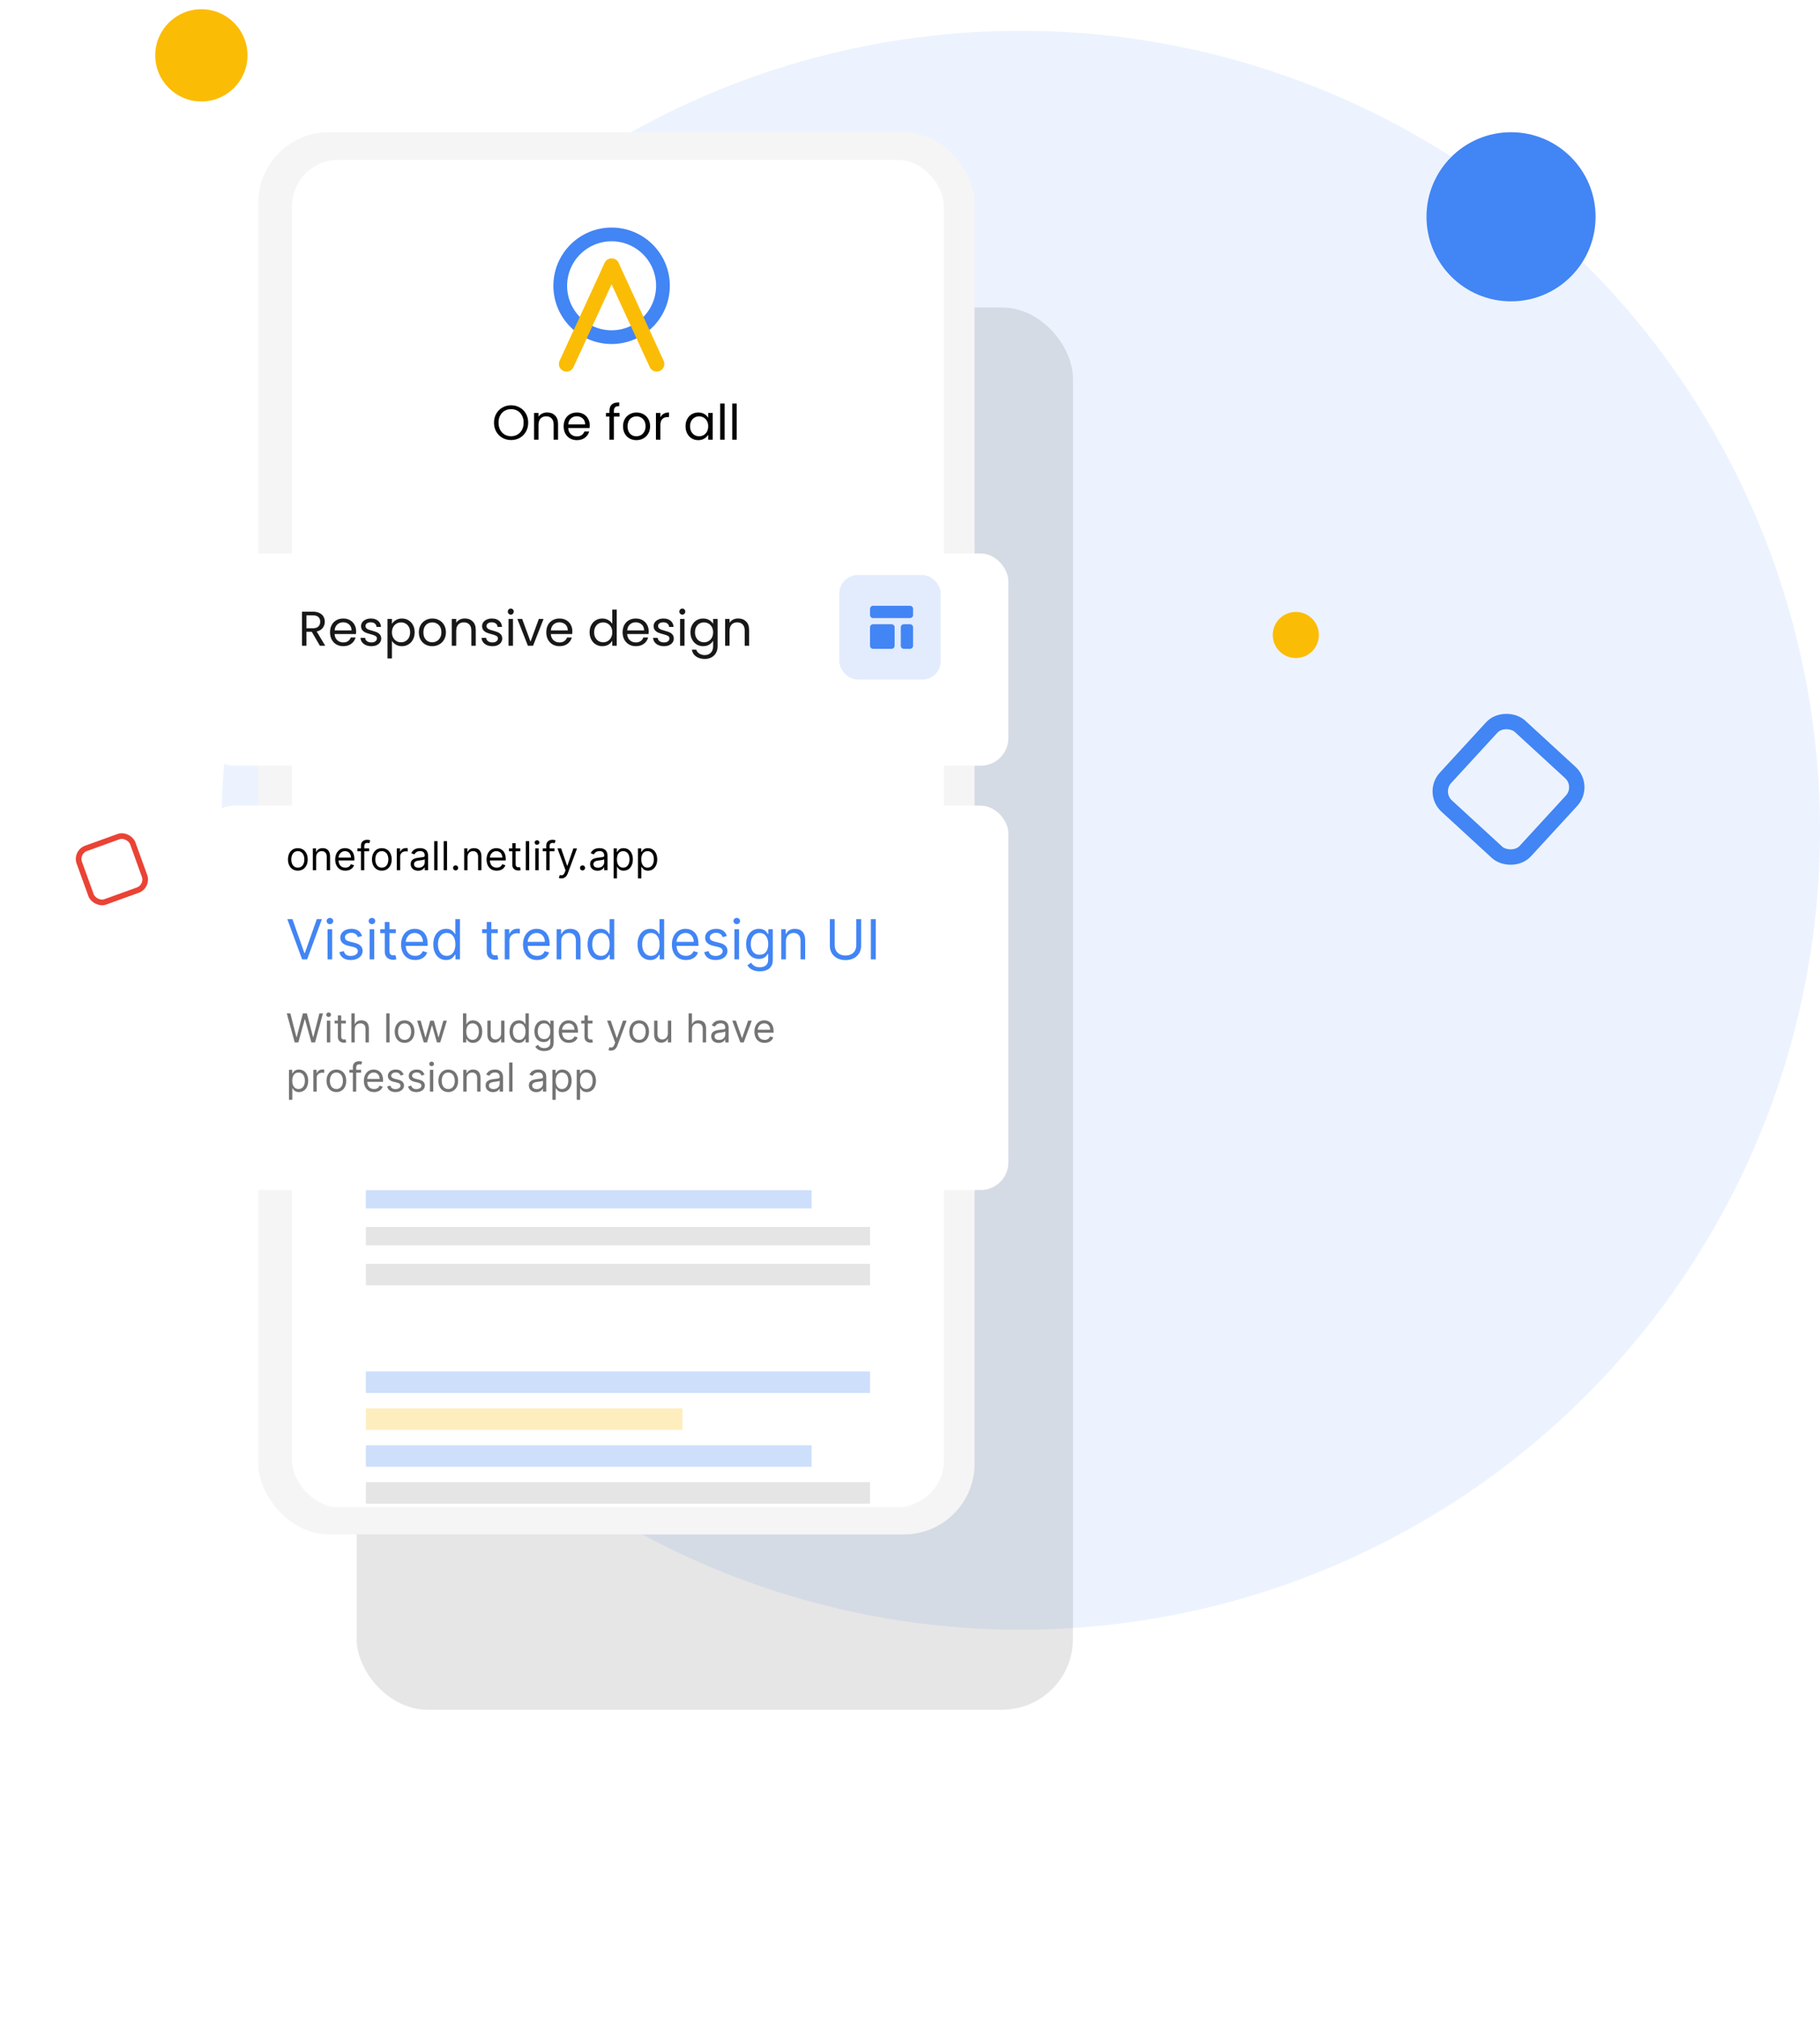 <svg width="592" height="656" viewBox="0 0 592 656" fill="none" xmlns="http://www.w3.org/2000/svg">
<circle opacity="0.1" cx="332" cy="270" r="260" fill="#4285F4"/>
<rect x="465.791" y="257.736" width="35.233" height="35.233" rx="6.5" transform="rotate(-47.423 465.791 257.736)" stroke="#4285F4" stroke-width="5"/>
<rect x="24.561" y="277.13" width="18.494" height="18.494" rx="3.629" transform="rotate(-19.868 24.561 277.13)" stroke="#EA4335" stroke-width="1.839"/>
<circle r="27.5" transform="matrix(-1 0 0 1 491.5 70.5)" fill="#4285F4"/>
<circle r="15" transform="matrix(-1 0 0 1 65.5 18)" fill="#FBBC05"/>
<circle r="7.5" transform="matrix(-1 0 0 1 421.5 206.5)" fill="#FBBC05"/>
<g filter="url(#filter0_f_13_235)">
<rect x="116" y="100" width="233" height="456" rx="23" fill="black" fill-opacity="0.1"/>
</g>
<rect x="84" y="43" width="233" height="456" rx="23" fill="#F5F5F5"/>
<rect x="95" y="52" width="212" height="438" rx="15" fill="white"/>
<mask id="mask0_13_235" style="mask-type:alpha" maskUnits="userSpaceOnUse" x="95" y="52" width="212" height="438">
<rect x="95" y="52" width="212" height="438" rx="15" fill="white"/>
</mask>
<g mask="url(#mask0_13_235)">
<path d="M166.245 143.111C165.217 143.111 164.28 142.873 163.432 142.396C162.585 141.909 161.912 141.236 161.414 140.378C160.927 139.51 160.683 138.535 160.683 137.455C160.683 136.374 160.927 135.405 161.414 134.547C161.912 133.678 162.585 133.005 163.432 132.529C164.28 132.041 165.217 131.798 166.245 131.798C167.283 131.798 168.226 132.041 169.073 132.529C169.92 133.005 170.588 133.673 171.075 134.531C171.562 135.389 171.806 136.363 171.806 137.455C171.806 138.546 171.562 139.52 171.075 140.378C170.588 141.236 169.92 141.909 169.073 142.396C168.226 142.873 167.283 143.111 166.245 143.111ZM166.245 141.856C167.018 141.856 167.712 141.676 168.326 141.316C168.951 140.956 169.438 140.442 169.788 139.774C170.148 139.107 170.328 138.334 170.328 137.455C170.328 136.565 170.148 135.791 169.788 135.135C169.438 134.467 168.956 133.953 168.342 133.593C167.728 133.233 167.029 133.053 166.245 133.053C165.461 133.053 164.762 133.233 164.147 133.593C163.533 133.953 163.046 134.467 162.685 135.135C162.336 135.791 162.161 136.565 162.161 137.455C162.161 138.334 162.336 139.107 162.685 139.774C163.046 140.442 163.533 140.956 164.147 141.316C164.772 141.676 165.471 141.856 166.245 141.856ZM177.957 134.134C179.017 134.134 179.875 134.457 180.532 135.103C181.188 135.738 181.517 136.66 181.517 137.868V143H180.087V138.074C180.087 137.206 179.869 136.544 179.435 136.088C179.001 135.622 178.408 135.389 177.656 135.389C176.893 135.389 176.284 135.627 175.828 136.104C175.383 136.581 175.161 137.274 175.161 138.185V143H173.715V134.292H175.161V135.532C175.447 135.087 175.834 134.743 176.321 134.499C176.819 134.255 177.364 134.134 177.957 134.134ZM191.824 138.313C191.824 138.588 191.808 138.879 191.776 139.186H184.816C184.869 140.045 185.16 140.717 185.69 141.204C186.23 141.681 186.882 141.92 187.645 141.92C188.27 141.92 188.789 141.776 189.202 141.49C189.625 141.194 189.922 140.802 190.092 140.315H191.649C191.416 141.152 190.95 141.835 190.25 142.364C189.551 142.883 188.683 143.143 187.645 143.143C186.818 143.143 186.077 142.958 185.42 142.587C184.774 142.216 184.265 141.692 183.895 141.014C183.524 140.325 183.338 139.531 183.338 138.63C183.338 137.73 183.519 136.941 183.879 136.263C184.239 135.585 184.742 135.066 185.388 134.706C186.045 134.335 186.797 134.149 187.645 134.149C188.471 134.149 189.202 134.33 189.837 134.69C190.473 135.05 190.96 135.548 191.299 136.183C191.649 136.808 191.824 137.518 191.824 138.313ZM190.33 138.011C190.33 137.46 190.208 136.988 189.964 136.596C189.721 136.194 189.387 135.892 188.963 135.691C188.55 135.479 188.089 135.373 187.581 135.373C186.85 135.373 186.225 135.606 185.706 136.072C185.198 136.538 184.906 137.184 184.832 138.011H190.33ZM201.512 135.484H199.684V143H198.238V135.484H197.11V134.292H198.238V133.673C198.238 132.698 198.487 131.988 198.985 131.544C199.494 131.088 200.304 130.86 201.416 130.86V132.068C200.781 132.068 200.331 132.195 200.066 132.449C199.812 132.693 199.684 133.101 199.684 133.673V134.292H201.512V135.484ZM206.995 143.143C206.18 143.143 205.438 142.958 204.771 142.587C204.114 142.216 203.595 141.692 203.214 141.014C202.843 140.325 202.657 139.531 202.657 138.63C202.657 137.741 202.848 136.957 203.229 136.279C203.621 135.59 204.151 135.066 204.818 134.706C205.486 134.335 206.233 134.149 207.059 134.149C207.885 134.149 208.632 134.335 209.299 134.706C209.967 135.066 210.491 135.585 210.872 136.263C211.264 136.941 211.46 137.73 211.46 138.63C211.46 139.531 211.259 140.325 210.856 141.014C210.465 141.692 209.93 142.216 209.252 142.587C208.574 142.958 207.822 143.143 206.995 143.143ZM206.995 141.872C207.514 141.872 208.002 141.75 208.457 141.506C208.913 141.263 209.278 140.897 209.554 140.41C209.84 139.923 209.983 139.329 209.983 138.63C209.983 137.931 209.845 137.338 209.569 136.851C209.294 136.363 208.934 136.003 208.489 135.77C208.044 135.527 207.562 135.405 207.043 135.405C206.513 135.405 206.026 135.527 205.581 135.77C205.147 136.003 204.797 136.363 204.532 136.851C204.268 137.338 204.135 137.931 204.135 138.63C204.135 139.34 204.262 139.939 204.516 140.426C204.781 140.913 205.131 141.279 205.565 141.522C206 141.755 206.476 141.872 206.995 141.872ZM214.807 135.707C215.062 135.209 215.422 134.822 215.888 134.547C216.365 134.271 216.942 134.134 217.62 134.134V135.627H217.239C215.618 135.627 214.807 136.506 214.807 138.265V143H213.361V134.292H214.807V135.707ZM222.985 138.614C222.985 137.725 223.165 136.946 223.525 136.279C223.885 135.601 224.378 135.076 225.003 134.706C225.639 134.335 226.343 134.149 227.116 134.149C227.879 134.149 228.541 134.314 229.102 134.642C229.664 134.97 230.082 135.384 230.358 135.881V134.292H231.82V143H230.358V141.379C230.072 141.888 229.643 142.311 229.071 142.65C228.509 142.979 227.853 143.143 227.1 143.143C226.327 143.143 225.628 142.952 225.003 142.571C224.378 142.19 223.885 141.655 223.525 140.966C223.165 140.278 222.985 139.494 222.985 138.614ZM230.358 138.63C230.358 137.974 230.225 137.402 229.961 136.914C229.696 136.427 229.336 136.056 228.88 135.802C228.435 135.537 227.943 135.405 227.402 135.405C226.862 135.405 226.369 135.532 225.925 135.786C225.48 136.04 225.125 136.411 224.86 136.898C224.595 137.386 224.463 137.958 224.463 138.614C224.463 139.282 224.595 139.864 224.86 140.362C225.125 140.85 225.48 141.226 225.925 141.49C226.369 141.745 226.862 141.872 227.402 141.872C227.943 141.872 228.435 141.745 228.88 141.49C229.336 141.226 229.696 140.85 229.961 140.362C230.225 139.864 230.358 139.287 230.358 138.63ZM235.709 131.242V143H234.263V131.242H235.709ZM239.619 131.242V143H238.174V131.242H239.619Z" fill="black"/>
<g clip-path="url(#clip0_13_235)">
<path d="M198.939 109.643C208.164 109.643 215.643 102.164 215.643 92.939C215.643 83.713 208.164 76.235 198.939 76.235C189.713 76.235 182.234 83.713 182.234 92.939C182.234 102.164 189.713 109.643 198.939 109.643Z" stroke="#4285F4" stroke-width="4.469"/>
<path d="M199.956 84.289L199.956 84.289C198.709 83.716 197.234 84.261 196.66 85.508L182.018 117.327C181.444 118.574 181.99 120.05 183.237 120.624C184.484 121.197 185.959 120.652 186.533 119.405L201.175 87.586C201.749 86.339 201.203 84.863 199.956 84.289Z" fill="#FBBC05"/>
<path d="M197.929 84.289L197.929 84.289C199.175 83.716 200.651 84.261 201.225 85.508L215.867 117.328C216.441 118.575 215.895 120.05 214.648 120.624C213.402 121.198 211.926 120.652 211.352 119.406L196.71 87.586C196.136 86.339 196.682 84.863 197.929 84.289Z" fill="#FBBC05"/>
</g>
<g filter="url(#filter1_d_13_235)">
<rect x="105" y="434" width="192" height="78" rx="6" fill="white"/>
</g>
<rect x="119" y="446" width="164" height="7" fill="#4285F4" fill-opacity="0.26"/>
<rect x="119" y="458" width="103" height="7" fill="#FBBC05" fill-opacity="0.26"/>
<rect x="119" y="470" width="145" height="7" fill="#4285F4" fill-opacity="0.26"/>
<rect x="119" y="482" width="164" height="7" fill="#E5E5E5"/>
<g filter="url(#filter2_d_13_235)">
<rect x="105" y="351" width="192" height="78" rx="6" fill="white"/>
</g>
<rect x="119" y="363" width="164" height="6" fill="#4285F4" fill-opacity="0.26"/>
<rect x="119" y="375" width="103" height="6" fill="#FBBC05" fill-opacity="0.26"/>
<rect x="119" y="387" width="145" height="6" fill="#4285F4" fill-opacity="0.26"/>
<rect x="119" y="399" width="164" height="6" fill="#E5E5E5"/>
<rect x="119" y="411" width="164" height="7" fill="#E5E5E5"/>
</g>
<g filter="url(#filter3_d_13_235)">
<rect x="71" y="170" width="261" height="69" rx="9" fill="white"/>
</g>
<rect x="273" y="187" width="33" height="34" rx="6" fill="#E3ECFD"/>
<path d="M283 198C283 197.735 283.105 197.48 283.293 197.293C283.48 197.105 283.735 197 284 197H296C296.265 197 296.52 197.105 296.707 197.293C296.895 197.48 297 197.735 297 198V200C297 200.265 296.895 200.52 296.707 200.707C296.52 200.895 296.265 201 296 201H284C283.735 201 283.48 200.895 283.293 200.707C283.105 200.52 283 200.265 283 200V198ZM283 204C283 203.735 283.105 203.48 283.293 203.293C283.48 203.105 283.735 203 284 203H290C290.265 203 290.52 203.105 290.707 203.293C290.895 203.48 291 203.735 291 204V210C291 210.265 290.895 210.52 290.707 210.707C290.52 210.895 290.265 211 290 211H284C283.735 211 283.48 210.895 283.293 210.707C283.105 210.52 283 210.265 283 210V204ZM294 203C293.735 203 293.48 203.105 293.293 203.293C293.105 203.48 293 203.735 293 204V210C293 210.265 293.105 210.52 293.293 210.707C293.48 210.895 293.735 211 294 211H296C296.265 211 296.52 210.895 296.707 210.707C296.895 210.52 297 210.265 297 210V204C297 203.735 296.895 203.48 296.707 203.293C296.52 203.105 296.265 203 296 203H294Z" fill="#4285F4"/>
<path d="M104.055 210L101.417 205.471H99.669V210H98.224V198.925H101.799C102.636 198.925 103.34 199.068 103.912 199.354C104.495 199.64 104.929 200.027 105.215 200.514C105.501 201.001 105.644 201.557 105.644 202.182C105.644 202.945 105.422 203.618 104.977 204.2C104.542 204.783 103.886 205.17 103.006 205.36L105.787 210H104.055ZM99.669 204.312H101.799C102.583 204.312 103.17 204.121 103.562 203.739C103.954 203.348 104.15 202.828 104.15 202.182C104.15 201.526 103.954 201.017 103.562 200.657C103.181 200.297 102.593 200.117 101.799 200.117H99.669V204.312ZM115.836 205.313C115.836 205.588 115.82 205.879 115.788 206.186H108.828C108.881 207.045 109.173 207.717 109.702 208.204C110.242 208.681 110.894 208.92 111.657 208.92C112.282 208.92 112.801 208.776 113.214 208.49C113.638 208.194 113.934 207.802 114.104 207.315H115.661C115.428 208.152 114.962 208.835 114.262 209.364C113.563 209.883 112.695 210.143 111.657 210.143C110.83 210.143 110.089 209.958 109.432 209.587C108.786 209.216 108.277 208.692 107.907 208.014C107.536 207.325 107.35 206.531 107.35 205.63C107.35 204.73 107.531 203.941 107.891 203.263C108.251 202.585 108.754 202.066 109.4 201.706C110.057 201.335 110.809 201.149 111.657 201.149C112.483 201.149 113.214 201.33 113.849 201.69C114.485 202.05 114.972 202.548 115.311 203.183C115.661 203.808 115.836 204.518 115.836 205.313ZM114.342 205.011C114.342 204.46 114.22 203.988 113.976 203.596C113.733 203.194 113.399 202.892 112.975 202.691C112.562 202.479 112.102 202.373 111.593 202.373C110.862 202.373 110.237 202.606 109.718 203.072C109.21 203.538 108.918 204.184 108.844 205.011H114.342ZM120.827 210.143C120.159 210.143 119.561 210.032 119.031 209.809C118.502 209.576 118.083 209.258 117.776 208.856C117.469 208.443 117.299 207.971 117.268 207.442H118.761C118.804 207.876 119.005 208.231 119.365 208.506C119.736 208.782 120.218 208.92 120.811 208.92C121.362 208.92 121.796 208.798 122.114 208.554C122.432 208.31 122.591 208.003 122.591 207.632C122.591 207.251 122.421 206.97 122.082 206.79C121.743 206.6 121.219 206.414 120.509 206.234C119.863 206.065 119.333 205.895 118.92 205.726C118.517 205.546 118.168 205.286 117.871 204.947C117.585 204.598 117.442 204.142 117.442 203.581C117.442 203.136 117.575 202.728 117.84 202.357C118.104 201.986 118.48 201.695 118.968 201.483C119.455 201.261 120.011 201.149 120.636 201.149C121.6 201.149 122.379 201.393 122.972 201.88C123.565 202.368 123.883 203.035 123.925 203.882H122.479C122.448 203.427 122.262 203.062 121.923 202.786C121.595 202.511 121.15 202.373 120.588 202.373C120.069 202.373 119.656 202.484 119.349 202.707C119.042 202.929 118.888 203.22 118.888 203.581C118.888 203.867 118.978 204.105 119.158 204.296C119.349 204.476 119.582 204.624 119.858 204.741C120.144 204.846 120.535 204.968 121.033 205.106C121.658 205.275 122.167 205.445 122.559 205.614C122.951 205.773 123.284 206.017 123.56 206.345C123.846 206.674 123.994 207.103 124.005 207.632C124.005 208.109 123.872 208.538 123.607 208.92C123.343 209.301 122.967 209.603 122.479 209.825C122.003 210.037 121.452 210.143 120.827 210.143ZM127.492 202.897C127.778 202.399 128.202 201.986 128.763 201.658C129.335 201.319 129.997 201.149 130.749 201.149C131.523 201.149 132.222 201.335 132.847 201.706C133.482 202.076 133.98 202.601 134.34 203.279C134.7 203.946 134.881 204.725 134.881 205.614C134.881 206.494 134.7 207.278 134.34 207.966C133.98 208.655 133.482 209.19 132.847 209.571C132.222 209.952 131.523 210.143 130.749 210.143C130.008 210.143 129.351 209.979 128.779 209.65C128.218 209.311 127.788 208.893 127.492 208.395V214.131H126.046V201.292H127.492V202.897ZM133.403 205.614C133.403 204.958 133.27 204.386 133.006 203.898C132.741 203.411 132.381 203.04 131.925 202.786C131.48 202.532 130.988 202.405 130.447 202.405C129.918 202.405 129.425 202.537 128.97 202.802C128.525 203.056 128.165 203.432 127.889 203.93C127.624 204.417 127.492 204.984 127.492 205.63C127.492 206.287 127.624 206.864 127.889 207.362C128.165 207.85 128.525 208.226 128.97 208.49C129.425 208.745 129.918 208.872 130.447 208.872C130.988 208.872 131.48 208.745 131.925 208.49C132.381 208.226 132.741 207.85 133.006 207.362C133.27 206.864 133.403 206.282 133.403 205.614ZM140.581 210.143C139.766 210.143 139.024 209.958 138.357 209.587C137.7 209.216 137.181 208.692 136.8 208.014C136.429 207.325 136.244 206.531 136.244 205.63C136.244 204.741 136.434 203.957 136.816 203.279C137.208 202.59 137.737 202.066 138.405 201.706C139.072 201.335 139.819 201.149 140.645 201.149C141.471 201.149 142.218 201.335 142.885 201.706C143.553 202.066 144.077 202.585 144.459 203.263C144.85 203.941 145.046 204.73 145.046 205.63C145.046 206.531 144.845 207.325 144.443 208.014C144.051 208.692 143.516 209.216 142.838 209.587C142.16 209.958 141.408 210.143 140.581 210.143ZM140.581 208.872C141.101 208.872 141.588 208.75 142.043 208.506C142.499 208.263 142.864 207.897 143.14 207.41C143.426 206.923 143.569 206.329 143.569 205.63C143.569 204.931 143.431 204.338 143.156 203.851C142.88 203.363 142.52 203.003 142.075 202.77C141.63 202.527 141.148 202.405 140.629 202.405C140.099 202.405 139.612 202.527 139.167 202.77C138.733 203.003 138.383 203.363 138.119 203.851C137.854 204.338 137.721 204.931 137.721 205.63C137.721 206.34 137.848 206.939 138.103 207.426C138.368 207.913 138.717 208.279 139.151 208.522C139.586 208.755 140.062 208.872 140.581 208.872ZM151.19 201.134C152.249 201.134 153.108 201.457 153.764 202.103C154.421 202.738 154.749 203.66 154.749 204.868V210H153.319V205.074C153.319 204.206 153.102 203.544 152.668 203.088C152.234 202.622 151.64 202.389 150.888 202.389C150.126 202.389 149.516 202.627 149.061 203.104C148.616 203.581 148.394 204.274 148.394 205.185V210H146.948V201.292H148.394V202.532C148.68 202.087 149.066 201.743 149.554 201.499C150.051 201.255 150.597 201.134 151.19 201.134ZM160.194 210.143C159.527 210.143 158.928 210.032 158.398 209.809C157.869 209.576 157.45 209.258 157.143 208.856C156.836 208.443 156.667 207.971 156.635 207.442H158.128C158.171 207.876 158.372 208.231 158.732 208.506C159.103 208.782 159.585 208.92 160.178 208.92C160.729 208.92 161.163 208.798 161.481 208.554C161.799 208.31 161.958 208.003 161.958 207.632C161.958 207.251 161.788 206.97 161.449 206.79C161.11 206.6 160.586 206.414 159.876 206.234C159.23 206.065 158.7 205.895 158.287 205.726C157.885 205.546 157.535 205.286 157.239 204.947C156.953 204.598 156.81 204.142 156.81 203.581C156.81 203.136 156.942 202.728 157.207 202.357C157.472 201.986 157.848 201.695 158.335 201.483C158.822 201.261 159.378 201.149 160.003 201.149C160.967 201.149 161.746 201.393 162.339 201.88C162.932 202.368 163.25 203.035 163.293 203.882H161.847C161.815 203.427 161.629 203.062 161.29 202.786C160.962 202.511 160.517 202.373 159.956 202.373C159.437 202.373 159.023 202.484 158.716 202.707C158.409 202.929 158.255 203.22 158.255 203.581C158.255 203.867 158.346 204.105 158.526 204.296C158.716 204.476 158.949 204.624 159.225 204.741C159.511 204.846 159.903 204.968 160.401 205.106C161.026 205.275 161.534 205.445 161.926 205.614C162.318 205.773 162.652 206.017 162.927 206.345C163.213 206.674 163.361 207.103 163.372 207.632C163.372 208.109 163.24 208.538 162.975 208.92C162.71 209.301 162.334 209.603 161.847 209.825C161.37 210.037 160.819 210.143 160.194 210.143ZM166.16 199.878C165.885 199.878 165.651 199.783 165.461 199.592C165.27 199.402 165.175 199.169 165.175 198.893C165.175 198.618 165.27 198.385 165.461 198.194C165.651 198.003 165.885 197.908 166.16 197.908C166.425 197.908 166.647 198.003 166.827 198.194C167.018 198.385 167.113 198.618 167.113 198.893C167.113 199.169 167.018 199.402 166.827 199.592C166.647 199.783 166.425 199.878 166.16 199.878ZM166.859 201.292V210H165.413V201.292H166.859ZM172.565 208.665L175.266 201.292H176.808L173.391 210H171.707L168.291 201.292H169.848L172.565 208.665ZM186.175 205.313C186.175 205.588 186.159 205.879 186.128 206.186H179.168C179.221 207.045 179.512 207.717 180.042 208.204C180.582 208.681 181.234 208.92 181.996 208.92C182.621 208.92 183.14 208.776 183.553 208.49C183.977 208.194 184.274 207.802 184.443 207.315H186C185.767 208.152 185.301 208.835 184.602 209.364C183.903 209.883 183.034 210.143 181.996 210.143C181.17 210.143 180.428 209.958 179.772 209.587C179.126 209.216 178.617 208.692 178.246 208.014C177.876 207.325 177.69 206.531 177.69 205.63C177.69 204.73 177.87 203.941 178.23 203.263C178.591 202.585 179.094 202.066 179.74 201.706C180.397 201.335 181.149 201.149 181.996 201.149C182.823 201.149 183.553 201.33 184.189 201.69C184.825 202.05 185.312 202.548 185.651 203.183C186 203.808 186.175 204.518 186.175 205.313ZM184.682 205.011C184.682 204.46 184.56 203.988 184.316 203.596C184.072 203.194 183.739 202.892 183.315 202.691C182.902 202.479 182.441 202.373 181.933 202.373C181.202 202.373 180.577 202.606 180.058 203.072C179.549 203.538 179.258 204.184 179.184 205.011H184.682ZM191.78 205.614C191.78 204.725 191.96 203.946 192.32 203.279C192.68 202.601 193.173 202.076 193.798 201.706C194.433 201.335 195.143 201.149 195.927 201.149C196.605 201.149 197.235 201.308 197.818 201.626C198.4 201.933 198.845 202.341 199.153 202.85V198.242H200.614V210H199.153V208.363C198.867 208.882 198.443 209.311 197.881 209.65C197.32 209.979 196.663 210.143 195.911 210.143C195.138 210.143 194.433 209.952 193.798 209.571C193.173 209.19 192.68 208.655 192.32 207.966C191.96 207.278 191.78 206.494 191.78 205.614ZM199.153 205.63C199.153 204.974 199.02 204.402 198.755 203.914C198.491 203.427 198.13 203.056 197.675 202.802C197.23 202.537 196.737 202.405 196.197 202.405C195.657 202.405 195.164 202.532 194.719 202.786C194.274 203.04 193.92 203.411 193.655 203.898C193.39 204.386 193.258 204.958 193.258 205.614C193.258 206.282 193.39 206.864 193.655 207.362C193.92 207.85 194.274 208.226 194.719 208.49C195.164 208.745 195.657 208.872 196.197 208.872C196.737 208.872 197.23 208.745 197.675 208.49C198.13 208.226 198.491 207.85 198.755 207.362C199.02 206.864 199.153 206.287 199.153 205.63ZM211.003 205.313C211.003 205.588 210.987 205.879 210.955 206.186H203.995C204.048 207.045 204.34 207.717 204.869 208.204C205.41 208.681 206.061 208.92 206.824 208.92C207.449 208.92 207.968 208.776 208.381 208.49C208.805 208.194 209.101 207.802 209.271 207.315H210.828C210.595 208.152 210.129 208.835 209.43 209.364C208.731 209.883 207.862 210.143 206.824 210.143C205.998 210.143 205.256 209.958 204.599 209.587C203.953 209.216 203.445 208.692 203.074 208.014C202.703 207.325 202.518 206.531 202.518 205.63C202.518 204.73 202.698 203.941 203.058 203.263C203.418 202.585 203.921 202.066 204.568 201.706C205.224 201.335 205.976 201.149 206.824 201.149C207.65 201.149 208.381 201.33 209.017 201.69C209.652 202.05 210.139 202.548 210.478 203.183C210.828 203.808 211.003 204.518 211.003 205.313ZM209.509 205.011C209.509 204.46 209.387 203.988 209.144 203.596C208.9 203.194 208.566 202.892 208.143 202.691C207.73 202.479 207.269 202.373 206.76 202.373C206.029 202.373 205.404 202.606 204.885 203.072C204.377 203.538 204.086 204.184 204.011 205.011H209.509ZM215.994 210.143C215.327 210.143 214.728 210.032 214.198 209.809C213.669 209.576 213.25 209.258 212.943 208.856C212.636 208.443 212.467 207.971 212.435 207.442H213.928C213.971 207.876 214.172 208.231 214.532 208.506C214.903 208.782 215.385 208.92 215.978 208.92C216.529 208.92 216.963 208.798 217.281 208.554C217.599 208.31 217.758 208.003 217.758 207.632C217.758 207.251 217.588 206.97 217.249 206.79C216.91 206.6 216.386 206.414 215.676 206.234C215.03 206.065 214.5 205.895 214.087 205.726C213.685 205.546 213.335 205.286 213.039 204.947C212.753 204.598 212.61 204.142 212.61 203.581C212.61 203.136 212.742 202.728 213.007 202.357C213.272 201.986 213.648 201.695 214.135 201.483C214.622 201.261 215.178 201.149 215.803 201.149C216.767 201.149 217.546 201.393 218.139 201.88C218.732 202.368 219.05 203.035 219.093 203.882H217.647C217.615 203.427 217.429 203.062 217.09 202.786C216.762 202.511 216.317 202.373 215.756 202.373C215.237 202.373 214.823 202.484 214.516 202.707C214.209 202.929 214.055 203.22 214.055 203.581C214.055 203.867 214.146 204.105 214.326 204.296C214.516 204.476 214.749 204.624 215.025 204.741C215.311 204.846 215.703 204.968 216.201 205.106C216.826 205.275 217.334 205.445 217.726 205.614C218.118 205.773 218.452 206.017 218.727 206.345C219.013 206.674 219.161 207.103 219.172 207.632C219.172 208.109 219.04 208.538 218.775 208.92C218.51 209.301 218.134 209.603 217.647 209.825C217.17 210.037 216.619 210.143 215.994 210.143ZM221.96 199.878C221.685 199.878 221.452 199.783 221.261 199.592C221.07 199.402 220.975 199.169 220.975 198.893C220.975 198.618 221.07 198.385 221.261 198.194C221.452 198.003 221.685 197.908 221.96 197.908C222.225 197.908 222.447 198.003 222.627 198.194C222.818 198.385 222.913 198.618 222.913 198.893C222.913 199.169 222.818 199.402 222.627 199.592C222.447 199.783 222.225 199.878 221.96 199.878ZM222.659 201.292V210H221.213V201.292H222.659ZM228.715 201.149C229.467 201.149 230.123 201.314 230.685 201.642C231.257 201.97 231.681 202.384 231.956 202.881V201.292H233.418V210.191C233.418 210.985 233.248 211.69 232.909 212.304C232.57 212.929 232.083 213.416 231.448 213.766C230.823 214.115 230.092 214.29 229.255 214.29C228.111 214.29 227.157 214.02 226.395 213.48C225.632 212.94 225.182 212.203 225.044 211.271H226.474C226.633 211.801 226.961 212.225 227.459 212.542C227.957 212.871 228.556 213.035 229.255 213.035C230.049 213.035 230.695 212.786 231.193 212.288C231.702 211.79 231.956 211.091 231.956 210.191V208.363C231.67 208.872 231.246 209.296 230.685 209.635C230.123 209.974 229.467 210.143 228.715 210.143C227.941 210.143 227.237 209.952 226.601 209.571C225.976 209.19 225.484 208.655 225.124 207.966C224.763 207.278 224.583 206.494 224.583 205.614C224.583 204.725 224.763 203.946 225.124 203.279C225.484 202.601 225.976 202.076 226.601 201.706C227.237 201.335 227.941 201.149 228.715 201.149ZM231.956 205.63C231.956 204.974 231.824 204.402 231.559 203.914C231.294 203.427 230.934 203.056 230.478 202.802C230.033 202.537 229.541 202.405 229.001 202.405C228.46 202.405 227.968 202.532 227.523 202.786C227.078 203.04 226.723 203.411 226.458 203.898C226.193 204.386 226.061 204.958 226.061 205.614C226.061 206.282 226.193 206.864 226.458 207.362C226.723 207.85 227.078 208.226 227.523 208.49C227.968 208.745 228.46 208.872 229.001 208.872C229.541 208.872 230.033 208.745 230.478 208.49C230.934 208.226 231.294 207.85 231.559 207.362C231.824 206.864 231.956 206.287 231.956 205.63ZM240.104 201.134C241.163 201.134 242.021 201.457 242.678 202.103C243.335 202.738 243.663 203.66 243.663 204.868V210H242.233V205.074C242.233 204.206 242.016 203.544 241.582 203.088C241.147 202.622 240.554 202.389 239.802 202.389C239.039 202.389 238.43 202.627 237.975 203.104C237.53 203.581 237.307 204.274 237.307 205.185V210H235.861V201.292H237.307V202.532C237.593 202.087 237.98 201.743 238.467 201.499C238.965 201.255 239.511 201.134 240.104 201.134Z" fill="#181818"/>
<g filter="url(#filter4_d_13_235)">
<rect x="71" y="252" width="261" height="125" rx="9" fill="white"/>
</g>
<path d="M96.878 283.148C98.798 283.148 100.091 281.689 100.091 279.491C100.091 277.276 98.798 275.817 96.878 275.817C94.957 275.817 93.665 277.276 93.665 279.491C93.665 281.689 94.957 283.148 96.878 283.148ZM96.878 282.169C95.419 282.169 94.754 280.913 94.754 279.491C94.754 278.07 95.419 276.795 96.878 276.795C98.337 276.795 99.001 278.07 99.001 279.491C99.001 280.913 98.337 282.169 96.878 282.169ZM102.843 278.734C102.843 277.497 103.61 276.795 104.653 276.795C105.664 276.795 106.278 277.456 106.278 278.568V283H107.368V278.494C107.368 276.685 106.403 275.817 104.967 275.817C103.896 275.817 103.231 276.297 102.899 277.017H102.807V275.909H101.754V283H102.843V278.734ZM112.331 283.148C113.772 283.148 114.824 282.428 115.157 281.357L114.104 281.061C113.827 281.8 113.186 282.169 112.331 282.169C111.053 282.169 110.171 281.343 110.12 279.824H115.268V279.362C115.268 276.722 113.698 275.817 112.221 275.817C110.3 275.817 109.026 277.331 109.026 279.51C109.026 281.689 110.282 283.148 112.331 283.148ZM110.12 278.882C110.194 277.779 110.974 276.795 112.221 276.795C113.403 276.795 114.16 277.682 114.16 278.882H110.12ZM120.083 275.909H118.494V275.189C118.494 274.487 118.79 274.118 119.51 274.118C119.824 274.118 120.009 274.192 120.119 274.229L120.433 273.287C120.267 273.213 119.935 273.102 119.399 273.102C118.384 273.102 117.405 273.712 117.405 274.93V275.909H116.26V276.832H117.405V283H118.494V276.832H120.083V275.909ZM124.198 283.148C126.119 283.148 127.411 281.689 127.411 279.491C127.411 277.276 126.119 275.817 124.198 275.817C122.278 275.817 120.985 277.276 120.985 279.491C120.985 281.689 122.278 283.148 124.198 283.148ZM124.198 282.169C122.739 282.169 122.075 280.913 122.075 279.491C122.075 278.07 122.739 276.795 124.198 276.795C125.657 276.795 126.322 278.07 126.322 279.491C126.322 280.913 125.657 282.169 124.198 282.169ZM129.074 283H130.164V278.513C130.164 277.553 130.921 276.851 131.955 276.851C132.246 276.851 132.546 276.906 132.62 276.925V275.817C132.495 275.808 132.209 275.798 132.047 275.798C131.198 275.798 130.459 276.278 130.201 276.98H130.127V275.909H129.074V283ZM135.998 283.166C137.235 283.166 137.881 282.501 138.103 282.04H138.158V283H139.248V278.328C139.248 276.075 137.531 275.817 136.626 275.817C135.555 275.817 134.336 276.186 133.782 277.479L134.816 277.848C135.056 277.331 135.624 276.777 136.663 276.777C137.664 276.777 138.158 277.308 138.158 278.217V278.254C138.158 278.781 137.623 278.734 136.33 278.901C135.015 279.071 133.579 279.362 133.579 280.987C133.579 282.372 134.65 283.166 135.998 283.166ZM136.164 282.188C135.296 282.188 134.668 281.8 134.668 281.043C134.668 280.212 135.425 279.953 136.275 279.842C136.737 279.787 137.974 279.658 138.158 279.436V280.433C138.158 281.32 137.457 282.188 136.164 282.188ZM142.326 273.545H141.236V283H142.326V273.545ZM145.411 273.545H144.321V283H145.411V273.545ZM148.2 283.074C148.657 283.074 149.031 282.7 149.031 282.243C149.031 281.786 148.657 281.412 148.2 281.412C147.743 281.412 147.369 281.786 147.369 282.243C147.369 282.7 147.743 283.074 148.2 283.074ZM152.076 278.734C152.076 277.497 152.842 276.795 153.886 276.795C154.897 276.795 155.511 277.456 155.511 278.568V283H156.6V278.494C156.6 276.685 155.635 275.817 154.199 275.817C153.128 275.817 152.464 276.297 152.131 277.017H152.039V275.909H150.986V283H152.076V278.734ZM161.564 283.148C163.004 283.148 164.057 282.428 164.389 281.357L163.337 281.061C163.06 281.8 162.418 282.169 161.564 282.169C160.285 282.169 159.403 281.343 159.353 279.824H164.5V279.362C164.5 276.722 162.93 275.817 161.453 275.817C159.533 275.817 158.259 277.331 158.259 279.51C158.259 281.689 159.514 283.148 161.564 283.148ZM159.353 278.882C159.426 277.779 160.207 276.795 161.453 276.795C162.635 276.795 163.392 277.682 163.392 278.882H159.353ZM169.241 275.909H167.727V274.21H166.637V275.909H165.566V276.832H166.637V281.264C166.637 282.501 167.635 283.092 168.558 283.092C168.964 283.092 169.223 283.018 169.37 282.963L169.149 281.984C169.056 282.003 168.909 282.04 168.669 282.04C168.189 282.04 167.727 281.892 167.727 280.969V276.832H169.241V275.909ZM172.122 273.545H171.032V283H172.122V273.545ZM174.117 283H175.207V275.909H174.117V283ZM174.671 274.727C175.096 274.727 175.447 274.395 175.447 273.989C175.447 273.582 175.096 273.25 174.671 273.25C174.247 273.25 173.896 273.582 173.896 273.989C173.896 274.395 174.247 274.727 174.671 274.727ZM180.36 275.909H178.772V275.189C178.772 274.487 179.067 274.118 179.787 274.118C180.101 274.118 180.286 274.192 180.397 274.229L180.711 273.287C180.545 273.213 180.212 273.102 179.677 273.102C178.661 273.102 177.682 273.712 177.682 274.93V275.909H176.537V276.832H177.682V283H178.772V276.832H180.36V275.909ZM182.589 285.659C183.572 285.659 184.264 285.137 184.675 284.034L187.694 275.928L186.503 275.909L184.546 281.56H184.472L182.515 275.909H181.333L183.955 283.037L183.752 283.591C183.355 284.671 182.866 284.773 182.071 284.57L181.794 285.53C181.905 285.585 182.219 285.659 182.589 285.659ZM189.486 283.074C189.943 283.074 190.316 282.7 190.316 282.243C190.316 281.786 189.943 281.412 189.486 281.412C189.028 281.412 188.655 281.786 188.655 282.243C188.655 282.7 189.028 283.074 189.486 283.074ZM194.358 283.166C195.595 283.166 196.242 282.501 196.463 282.04H196.519V283H197.608V278.328C197.608 276.075 195.891 275.817 194.986 275.817C193.915 275.817 192.696 276.186 192.142 277.479L193.176 277.848C193.416 277.331 193.984 276.777 195.023 276.777C196.025 276.777 196.519 277.308 196.519 278.217V278.254C196.519 278.781 195.983 278.734 194.691 278.901C193.375 279.071 191.939 279.362 191.939 280.987C191.939 282.372 193.01 283.166 194.358 283.166ZM194.524 282.188C193.657 282.188 193.029 281.8 193.029 281.043C193.029 280.212 193.786 279.953 194.635 279.842C195.097 279.787 196.334 279.658 196.519 279.436V280.433C196.519 281.32 195.817 282.188 194.524 282.188ZM199.597 285.659H200.686V281.911H200.779C201.019 282.298 201.48 283.148 202.847 283.148C204.619 283.148 205.857 281.726 205.857 279.473C205.857 277.239 204.619 275.817 202.828 275.817C201.443 275.817 201.019 276.666 200.779 277.036H200.649V275.909H199.597V285.659ZM200.668 279.455C200.668 277.866 201.369 276.795 202.699 276.795C204.084 276.795 204.767 277.959 204.767 279.455C204.767 280.969 204.066 282.169 202.699 282.169C201.388 282.169 200.668 281.061 200.668 279.455ZM207.519 285.659H208.608V281.911H208.7C208.941 282.298 209.402 283.148 210.769 283.148C212.541 283.148 213.779 281.726 213.779 279.473C213.779 277.239 212.541 275.817 210.75 275.817C209.365 275.817 208.941 276.666 208.7 277.036H208.571V275.909H207.519V285.659ZM208.59 279.455C208.59 277.866 209.291 276.795 210.621 276.795C212.006 276.795 212.689 277.959 212.689 279.455C212.689 280.969 211.987 282.169 210.621 282.169C209.31 282.169 208.59 281.061 208.59 279.455Z" fill="black"/>
<path d="M95.122 298.909H93.46L98.267 312H99.903L104.71 298.909H103.048L99.162 309.929H99.008L95.122 298.909ZM106.545 312H108.053V302.182H106.545V312ZM107.312 300.545C107.9 300.545 108.386 300.085 108.386 299.523C108.386 298.96 107.9 298.5 107.312 298.5C106.724 298.5 106.238 298.96 106.238 299.523C106.238 300.085 106.724 300.545 107.312 300.545ZM117.771 304.381C117.298 302.987 116.237 302.054 114.294 302.054C112.222 302.054 110.688 303.23 110.688 304.892C110.688 306.247 111.494 307.155 113.296 307.577L114.933 307.96C115.923 308.19 116.39 308.663 116.39 309.341C116.39 310.185 115.495 310.875 114.089 310.875C112.855 310.875 112.082 310.344 111.813 309.29L110.382 309.648C110.733 311.316 112.107 312.205 114.115 312.205C116.396 312.205 117.95 310.958 117.95 309.264C117.95 307.896 117.093 307.033 115.342 306.605L113.884 306.247C112.721 305.96 112.197 305.57 112.197 304.815C112.197 303.972 113.092 303.358 114.294 303.358C115.61 303.358 116.154 304.087 116.416 304.764L117.771 304.381ZM120.221 312H121.729V302.182H120.221V312ZM120.988 300.545C121.576 300.545 122.061 300.085 122.061 299.523C122.061 298.96 121.576 298.5 120.988 298.5C120.4 298.5 119.914 298.96 119.914 299.523C119.914 300.085 120.4 300.545 120.988 300.545ZM128.762 302.182H126.665V299.83H125.157V302.182H123.674V303.46H125.157V309.597C125.157 311.31 126.537 312.128 127.816 312.128C128.378 312.128 128.736 312.026 128.941 311.949L128.634 310.594C128.506 310.619 128.302 310.67 127.969 310.67C127.305 310.67 126.665 310.466 126.665 309.188V303.46H128.762V302.182ZM135.042 312.205C137.036 312.205 138.494 311.207 138.954 309.724L137.497 309.315C137.113 310.338 136.225 310.849 135.042 310.849C133.271 310.849 132.051 309.705 131.98 307.602H139.107V306.963C139.107 303.307 136.934 302.054 134.889 302.054C132.23 302.054 130.465 304.151 130.465 307.168C130.465 310.185 132.204 312.205 135.042 312.205ZM131.98 306.298C132.083 304.771 133.163 303.409 134.889 303.409C136.525 303.409 137.573 304.636 137.573 306.298H131.98ZM145.11 312.205C147.002 312.205 147.641 311.028 147.973 310.491H148.152V312H149.61V298.909H148.101V303.741H147.973C147.641 303.23 147.053 302.054 145.135 302.054C142.655 302.054 140.942 304.023 140.942 307.116C140.942 310.236 142.655 312.205 145.11 312.205ZM145.314 310.849C143.422 310.849 142.45 309.188 142.45 307.091C142.45 305.02 143.396 303.409 145.314 303.409C147.155 303.409 148.127 304.892 148.127 307.091C148.127 309.315 147.129 310.849 145.314 310.849ZM161.914 302.182H159.818V299.83H158.309V302.182H156.826V303.46H158.309V309.597C158.309 311.31 159.69 312.128 160.968 312.128C161.531 312.128 161.889 312.026 162.093 311.949L161.786 310.594C161.659 310.619 161.454 310.67 161.122 310.67C160.457 310.67 159.818 310.466 159.818 309.188V303.46H161.914V302.182ZM164.183 312H165.692V305.787C165.692 304.457 166.74 303.486 168.172 303.486C168.575 303.486 168.99 303.562 169.093 303.588V302.054C168.92 302.041 168.524 302.028 168.3 302.028C167.124 302.028 166.101 302.693 165.743 303.665H165.641V302.182H164.183V312ZM174.698 312.205C176.693 312.205 178.15 311.207 178.61 309.724L177.153 309.315C176.769 310.338 175.881 310.849 174.698 310.849C172.928 310.849 171.707 309.705 171.637 307.602H178.764V306.963C178.764 303.307 176.59 302.054 174.545 302.054C171.886 302.054 170.122 304.151 170.122 307.168C170.122 310.185 171.86 312.205 174.698 312.205ZM171.637 306.298C171.739 304.771 172.819 303.409 174.545 303.409C176.181 303.409 177.23 304.636 177.23 306.298H171.637ZM182.567 306.094C182.567 304.381 183.628 303.409 185.073 303.409C186.472 303.409 187.323 304.323 187.323 305.864V312H188.831V305.761C188.831 303.256 187.495 302.054 185.507 302.054C184.024 302.054 183.104 302.719 182.644 303.716H182.516V302.182H181.058V312H182.567V306.094ZM195.295 312.205C197.187 312.205 197.826 311.028 198.159 310.491H198.338V312H199.795V298.909H198.287V303.741H198.159C197.826 303.23 197.238 302.054 195.321 302.054C192.841 302.054 191.127 304.023 191.127 307.116C191.127 310.236 192.841 312.205 195.295 312.205ZM195.5 310.849C193.608 310.849 192.636 309.188 192.636 307.091C192.636 305.02 193.582 303.409 195.5 303.409C197.341 303.409 198.312 304.892 198.312 307.091C198.312 309.315 197.315 310.849 195.5 310.849ZM211.537 312.205C213.429 312.205 214.069 311.028 214.401 310.491H214.58V312H216.037V298.909H214.529V303.741H214.401C214.069 303.23 213.48 302.054 211.563 302.054C209.083 302.054 207.37 304.023 207.37 307.116C207.37 310.236 209.083 312.205 211.537 312.205ZM211.742 310.849C209.85 310.849 208.878 309.188 208.878 307.091C208.878 305.02 209.824 303.409 211.742 303.409C213.583 303.409 214.554 304.892 214.554 307.091C214.554 309.315 213.557 310.849 211.742 310.849ZM223.126 312.205C225.12 312.205 226.578 311.207 227.038 309.724L225.581 309.315C225.197 310.338 224.309 310.849 223.126 310.849C221.355 310.849 220.135 309.705 220.064 307.602H227.191V306.963C227.191 303.307 225.018 302.054 222.973 302.054C220.314 302.054 218.549 304.151 218.549 307.168C218.549 310.185 220.288 312.205 223.126 312.205ZM220.064 306.298C220.167 304.771 221.247 303.409 222.973 303.409C224.609 303.409 225.657 304.636 225.657 306.298H220.064ZM236.441 304.381C235.968 302.987 234.907 302.054 232.963 302.054C230.892 302.054 229.358 303.23 229.358 304.892C229.358 306.247 230.164 307.155 231.966 307.577L233.603 307.96C234.593 308.19 235.06 308.663 235.06 309.341C235.06 310.185 234.165 310.875 232.759 310.875C231.525 310.875 230.752 310.344 230.483 309.29L229.051 309.648C229.403 311.316 230.777 312.205 232.784 312.205C235.066 312.205 236.62 310.958 236.62 309.264C236.62 307.896 235.763 307.033 234.012 306.605L232.554 306.247C231.391 305.96 230.867 305.57 230.867 304.815C230.867 303.972 231.762 303.358 232.963 303.358C234.28 303.358 234.824 304.087 235.086 304.764L236.441 304.381ZM238.89 312H240.399V302.182H238.89V312ZM239.657 300.545C240.246 300.545 240.731 300.085 240.731 299.523C240.731 298.96 240.246 298.5 239.657 298.5C239.069 298.5 238.584 298.96 238.584 299.523C238.584 300.085 239.069 300.545 239.657 300.545ZM247.125 315.886C249.477 315.886 251.369 314.812 251.369 312.281V302.182H249.912V303.741H249.759C249.426 303.23 248.812 302.054 246.895 302.054C244.415 302.054 242.702 304.023 242.702 307.04C242.702 310.108 244.491 311.847 246.869 311.847C248.787 311.847 249.401 310.722 249.733 310.185H249.861V312.179C249.861 313.815 248.71 314.557 247.125 314.557C245.342 314.557 244.715 313.617 244.312 313.074L243.111 313.918C243.724 314.947 244.933 315.886 247.125 315.886ZM247.074 310.491C245.182 310.491 244.21 309.06 244.21 307.014C244.21 305.02 245.156 303.409 247.074 303.409C248.915 303.409 249.886 304.892 249.886 307.014C249.886 309.188 248.889 310.491 247.074 310.491ZM255.639 306.094C255.639 304.381 256.7 303.409 258.145 303.409C259.545 303.409 260.395 304.323 260.395 305.864V312H261.903V305.761C261.903 303.256 260.567 302.054 258.58 302.054C257.097 302.054 256.176 302.719 255.716 303.716H255.588V302.182H254.131V312H255.639V306.094ZM278.518 298.909V307.449C278.518 309.366 277.201 310.747 275.015 310.747C272.829 310.747 271.512 309.366 271.512 307.449V298.909H269.927V307.577C269.927 310.261 271.934 312.23 275.015 312.23C278.096 312.23 280.103 310.261 280.103 307.577V298.909H278.518ZM284.854 298.909H283.269V312H284.854V298.909Z" fill="#4285F4"/>
<path d="M95.862 339H97.044L99.131 331.466H99.204L101.291 339H102.473L105.058 329.545H103.895L101.919 337.246H101.827L99.814 329.545H98.521L96.508 337.246H96.416L94.44 329.545H93.277L95.862 339ZM106.337 339H107.426V331.909H106.337V339ZM106.891 330.727C107.316 330.727 107.667 330.395 107.667 329.989C107.667 329.582 107.316 329.25 106.891 329.25C106.466 329.25 106.115 329.582 106.115 329.989C106.115 330.395 106.466 330.727 106.891 330.727ZM112.506 331.909H110.992V330.21H109.902V331.909H108.831V332.832H109.902V337.264C109.902 338.501 110.899 339.092 111.823 339.092C112.229 339.092 112.487 339.018 112.635 338.963L112.413 337.984C112.321 338.003 112.173 338.04 111.933 338.04C111.453 338.04 110.992 337.892 110.992 336.969V332.832H112.506V331.909ZM115.386 334.734C115.386 333.497 116.176 332.795 117.252 332.795C118.276 332.795 118.895 333.442 118.895 334.568V339H119.984V334.494C119.984 332.671 119.015 331.817 117.565 331.817C116.448 331.817 115.811 332.283 115.479 333.017H115.386V329.545H114.297V339H115.386V334.734ZM126.723 329.545H125.634V339H126.723V329.545ZM131.6 339.148C133.52 339.148 134.813 337.689 134.813 335.491C134.813 333.276 133.52 331.817 131.6 331.817C129.679 331.817 128.386 333.276 128.386 335.491C128.386 337.689 129.679 339.148 131.6 339.148ZM131.6 338.169C130.141 338.169 129.476 336.913 129.476 335.491C129.476 334.07 130.141 332.795 131.6 332.795C133.058 332.795 133.723 334.07 133.723 335.491C133.723 336.913 133.058 338.169 131.6 338.169ZM137.841 339H138.912L140.463 333.553H140.574L142.125 339H143.196L145.357 331.909H144.212L142.679 337.32H142.605L141.109 331.909H139.946L138.432 337.338H138.358L136.825 331.909H135.68L137.841 339ZM150.601 339H151.653V337.911H151.783C152.023 338.298 152.484 339.148 153.851 339.148C155.624 339.148 156.861 337.726 156.861 335.473C156.861 333.239 155.624 331.817 153.832 331.817C152.448 331.817 152.023 332.666 151.783 333.036H151.69V329.545H150.601V339ZM151.672 335.455C151.672 333.866 152.374 332.795 153.703 332.795C155.088 332.795 155.771 333.959 155.771 335.455C155.771 336.969 155.07 338.169 153.703 338.169C152.392 338.169 151.672 337.061 151.672 335.455ZM162.996 336.101C162.996 337.43 161.981 338.04 161.168 338.04C160.263 338.04 159.617 337.375 159.617 336.341V331.909H158.527V336.415C158.527 338.224 159.488 339.092 160.817 339.092C161.888 339.092 162.59 338.52 162.922 337.8H162.996V339H164.086V331.909H162.996V336.101ZM168.759 339.148C170.125 339.148 170.587 338.298 170.827 337.911H170.956V339H172.009V329.545H170.919V333.036H170.827C170.587 332.666 170.162 331.817 168.777 331.817C166.986 331.817 165.749 333.239 165.749 335.473C165.749 337.726 166.986 339.148 168.759 339.148ZM168.906 338.169C167.54 338.169 166.838 336.969 166.838 335.455C166.838 333.959 167.521 332.795 168.906 332.795C170.236 332.795 170.938 333.866 170.938 335.455C170.938 337.061 170.218 338.169 168.906 338.169ZM177.018 341.807C178.716 341.807 180.083 341.031 180.083 339.203V331.909H179.03V333.036H178.92C178.68 332.666 178.236 331.817 176.851 331.817C175.06 331.817 173.823 333.239 173.823 335.418C173.823 337.634 175.116 338.889 176.833 338.889C178.218 338.889 178.661 338.077 178.901 337.689H178.993V339.129C178.993 340.311 178.162 340.847 177.018 340.847C175.73 340.847 175.277 340.168 174.986 339.776L174.118 340.385C174.562 341.128 175.434 341.807 177.018 341.807ZM176.981 337.911C175.614 337.911 174.912 336.876 174.912 335.399C174.912 333.959 175.596 332.795 176.981 332.795C178.31 332.795 179.012 333.866 179.012 335.399C179.012 336.969 178.292 337.911 176.981 337.911ZM185.05 339.148C186.491 339.148 187.543 338.428 187.876 337.357L186.823 337.061C186.546 337.8 185.904 338.169 185.05 338.169C183.771 338.169 182.89 337.343 182.839 335.824H187.986V335.362C187.986 332.722 186.417 331.817 184.939 331.817C183.019 331.817 181.745 333.331 181.745 335.51C181.745 337.689 183.001 339.148 185.05 339.148ZM182.839 334.882C182.913 333.779 183.693 332.795 184.939 332.795C186.121 332.795 186.878 333.682 186.878 334.882H182.839ZM192.727 331.909H191.213V330.21H190.124V331.909H189.053V332.832H190.124V337.264C190.124 338.501 191.121 339.092 192.044 339.092C192.45 339.092 192.709 339.018 192.857 338.963L192.635 337.984C192.543 338.003 192.395 338.04 192.155 338.04C191.675 338.04 191.213 337.892 191.213 336.969V332.832H192.727V331.909ZM198.724 341.659C199.708 341.659 200.4 341.137 200.811 340.034L203.83 331.928L202.639 331.909L200.682 337.56H200.608L198.65 331.909H197.469L200.091 339.037L199.888 339.591C199.491 340.671 199.001 340.773 198.207 340.57L197.93 341.53C198.041 341.585 198.355 341.659 198.724 341.659ZM207.898 339.148C209.819 339.148 211.111 337.689 211.111 335.491C211.111 333.276 209.819 331.817 207.898 331.817C205.978 331.817 204.685 333.276 204.685 335.491C204.685 337.689 205.978 339.148 207.898 339.148ZM207.898 338.169C206.44 338.169 205.775 336.913 205.775 335.491C205.775 334.07 206.44 332.795 207.898 332.795C209.357 332.795 210.022 334.07 210.022 335.491C210.022 336.913 209.357 338.169 207.898 338.169ZM217.243 336.101C217.243 337.43 216.228 338.04 215.415 338.04C214.51 338.04 213.864 337.375 213.864 336.341V331.909H212.775V336.415C212.775 338.224 213.735 339.092 215.064 339.092C216.135 339.092 216.837 338.52 217.169 337.8H217.243V339H218.333V331.909H217.243V336.101ZM225.074 334.734C225.074 333.497 225.863 332.795 226.939 332.795C227.964 332.795 228.582 333.442 228.582 334.568V339H229.672V334.494C229.672 332.671 228.703 331.817 227.253 331.817C226.136 331.817 225.499 332.283 225.166 333.017H225.074V329.545H223.984V339H225.074V334.734ZM233.752 339.166C234.989 339.166 235.635 338.501 235.857 338.04H235.912V339H237.002V334.328C237.002 332.075 235.284 331.817 234.38 331.817C233.309 331.817 232.09 332.186 231.536 333.479L232.57 333.848C232.81 333.331 233.378 332.777 234.417 332.777C235.418 332.777 235.912 333.308 235.912 334.217V334.254C235.912 334.781 235.377 334.734 234.084 334.901C232.768 335.071 231.333 335.362 231.333 336.987C231.333 338.372 232.404 339.166 233.752 339.166ZM233.918 338.188C233.05 338.188 232.422 337.8 232.422 337.043C232.422 336.212 233.179 335.953 234.029 335.842C234.49 335.787 235.728 335.658 235.912 335.436V336.433C235.912 337.32 235.211 338.188 233.918 338.188ZM244.535 331.909H243.353L241.396 337.56H241.322L239.364 331.909H238.182L240.805 339H241.913L244.535 331.909ZM248.692 339.148C250.132 339.148 251.185 338.428 251.517 337.357L250.465 337.061C250.188 337.8 249.546 338.169 248.692 338.169C247.413 338.169 246.531 337.343 246.481 335.824H251.628V335.362C251.628 332.722 250.058 331.817 248.581 331.817C246.661 331.817 245.386 333.331 245.386 335.51C245.386 337.689 246.642 339.148 248.692 339.148ZM246.481 334.882C246.554 333.779 247.335 332.795 248.581 332.795C249.763 332.795 250.52 333.682 250.52 334.882H246.481ZM93.997 357.659H95.087V353.911H95.179C95.419 354.298 95.881 355.148 97.247 355.148C99.02 355.148 100.257 353.726 100.257 351.473C100.257 349.239 99.02 347.817 97.229 347.817C95.844 347.817 95.419 348.666 95.179 349.036H95.05V347.909H93.997V357.659ZM95.068 351.455C95.068 349.866 95.77 348.795 97.099 348.795C98.484 348.795 99.168 349.959 99.168 351.455C99.168 352.969 98.466 354.169 97.099 354.169C95.788 354.169 95.068 353.061 95.068 351.455ZM101.919 355H103.009V350.513C103.009 349.553 103.766 348.851 104.8 348.851C105.091 348.851 105.391 348.906 105.464 348.925V347.817C105.34 347.808 105.054 347.798 104.892 347.798C104.043 347.798 103.304 348.278 103.045 348.98H102.972V347.909H101.919V355ZM109.421 355.148C111.341 355.148 112.634 353.689 112.634 351.491C112.634 349.276 111.341 347.817 109.421 347.817C107.5 347.817 106.208 349.276 106.208 351.491C106.208 353.689 107.5 355.148 109.421 355.148ZM109.421 354.169C107.962 354.169 107.297 352.913 107.297 351.491C107.297 350.07 107.962 348.795 109.421 348.795C110.88 348.795 111.544 350.07 111.544 351.491C111.544 352.913 110.88 354.169 109.421 354.169ZM117.455 347.909H115.867V347.189C115.867 346.487 116.162 346.118 116.882 346.118C117.196 346.118 117.381 346.192 117.492 346.229L117.805 345.287C117.639 345.213 117.307 345.102 116.771 345.102C115.756 345.102 114.777 345.712 114.777 346.93V347.909H113.632V348.832H114.777V355H115.867V348.832H117.455V347.909ZM121.663 355.148C123.103 355.148 124.155 354.428 124.488 353.357L123.435 353.061C123.158 353.8 122.517 354.169 121.663 354.169C120.384 354.169 119.502 353.343 119.451 351.824H124.599V351.362C124.599 348.722 123.029 347.817 121.552 347.817C119.631 347.817 118.357 349.331 118.357 351.51C118.357 353.689 119.613 355.148 121.663 355.148ZM119.451 350.882C119.525 349.779 120.305 348.795 121.552 348.795C122.734 348.795 123.491 349.682 123.491 350.882H119.451ZM131.279 349.497C130.937 348.491 130.171 347.817 128.767 347.817C127.272 347.817 126.164 348.666 126.164 349.866C126.164 350.845 126.745 351.501 128.047 351.805L129.229 352.082C129.945 352.249 130.282 352.59 130.282 353.08C130.282 353.689 129.635 354.188 128.62 354.188C127.729 354.188 127.17 353.804 126.976 353.043L125.942 353.301C126.196 354.506 127.188 355.148 128.638 355.148C130.286 355.148 131.408 354.248 131.408 353.024C131.408 352.036 130.789 351.413 129.524 351.104L128.472 350.845C127.632 350.637 127.253 350.356 127.253 349.811C127.253 349.202 127.899 348.759 128.767 348.759C129.718 348.759 130.111 349.285 130.3 349.774L131.279 349.497ZM138.071 349.497C137.729 348.491 136.963 347.817 135.559 347.817C134.064 347.817 132.956 348.666 132.956 349.866C132.956 350.845 133.537 351.501 134.839 351.805L136.021 352.082C136.737 352.249 137.074 352.59 137.074 353.08C137.074 353.689 136.427 354.188 135.412 354.188C134.521 354.188 133.962 353.804 133.768 353.043L132.734 353.301C132.988 354.506 133.98 355.148 135.43 355.148C137.078 355.148 138.2 354.248 138.2 353.024C138.2 352.036 137.581 351.413 136.316 351.104L135.264 350.845C134.424 350.637 134.045 350.356 134.045 349.811C134.045 349.202 134.691 348.759 135.559 348.759C136.51 348.759 136.903 349.285 137.092 349.774L138.071 349.497ZM139.84 355H140.929V347.909H139.84V355ZM140.394 346.727C140.819 346.727 141.169 346.395 141.169 345.989C141.169 345.582 140.819 345.25 140.394 345.25C139.969 345.25 139.618 345.582 139.618 345.989C139.618 346.395 139.969 346.727 140.394 346.727ZM145.806 355.148C147.726 355.148 149.019 353.689 149.019 351.491C149.019 349.276 147.726 347.817 145.806 347.817C143.885 347.817 142.593 349.276 142.593 351.491C142.593 353.689 143.885 355.148 145.806 355.148ZM145.806 354.169C144.347 354.169 143.682 352.913 143.682 351.491C143.682 350.07 144.347 348.795 145.806 348.795C147.264 348.795 147.929 350.07 147.929 351.491C147.929 352.913 147.264 354.169 145.806 354.169ZM151.771 350.734C151.771 349.497 152.538 348.795 153.581 348.795C154.592 348.795 155.206 349.456 155.206 350.568V355H156.295V350.494C156.295 348.685 155.331 347.817 153.895 347.817C152.824 347.817 152.159 348.297 151.827 349.017H151.734V347.909H150.682V355H151.771V350.734ZM160.373 355.166C161.61 355.166 162.256 354.501 162.478 354.04H162.533V355H163.623V350.328C163.623 348.075 161.906 347.817 161.001 347.817C159.93 347.817 158.711 348.186 158.157 349.479L159.191 349.848C159.431 349.331 159.999 348.777 161.038 348.777C162.039 348.777 162.533 349.308 162.533 350.217V350.254C162.533 350.781 161.998 350.734 160.705 350.901C159.39 351.071 157.954 351.362 157.954 352.987C157.954 354.372 159.025 355.166 160.373 355.166ZM160.539 354.188C159.671 354.188 159.043 353.8 159.043 353.043C159.043 352.212 159.8 351.953 160.65 351.842C161.112 351.787 162.349 351.658 162.533 351.436V352.433C162.533 353.32 161.832 354.188 160.539 354.188ZM166.701 345.545H165.611V355H166.701V345.545ZM174.439 355.166C175.676 355.166 176.323 354.501 176.544 354.04H176.6V355H177.689V350.328C177.689 348.075 175.972 347.817 175.067 347.817C173.996 347.817 172.777 348.186 172.223 349.479L173.257 349.848C173.498 349.331 174.065 348.777 175.104 348.777C176.106 348.777 176.6 349.308 176.6 350.217V350.254C176.6 350.781 176.064 350.734 174.772 350.901C173.456 351.071 172.02 351.362 172.02 352.987C172.02 354.372 173.091 355.166 174.439 355.166ZM174.605 354.188C173.738 354.188 173.11 353.8 173.11 353.043C173.11 352.212 173.867 351.953 174.716 351.842C175.178 351.787 176.415 351.658 176.6 351.436V352.433C176.6 353.32 175.898 354.188 174.605 354.188ZM179.678 357.659H180.767V353.911H180.86C181.1 354.298 181.561 355.148 182.928 355.148C184.701 355.148 185.938 353.726 185.938 351.473C185.938 349.239 184.701 347.817 182.909 347.817C181.524 347.817 181.1 348.666 180.86 349.036H180.73V347.909H179.678V357.659ZM180.749 351.455C180.749 349.866 181.451 348.795 182.78 348.795C184.165 348.795 184.848 349.959 184.848 351.455C184.848 352.969 184.147 354.169 182.78 354.169C181.469 354.169 180.749 353.061 180.749 351.455ZM187.6 357.659H188.689V353.911H188.782C189.022 354.298 189.483 355.148 190.85 355.148C192.622 355.148 193.86 353.726 193.86 351.473C193.86 349.239 192.622 347.817 190.831 347.817C189.446 347.817 189.022 348.666 188.782 349.036H188.652V347.909H187.6V357.659ZM188.671 351.455C188.671 349.866 189.372 348.795 190.702 348.795C192.087 348.795 192.77 349.959 192.77 351.455C192.77 352.969 192.068 354.169 190.702 354.169C189.391 354.169 188.671 353.061 188.671 351.455Z" fill="#747474"/>
<defs>
<filter id="filter0_f_13_235" x="16" y="0" width="433" height="656" filterUnits="userSpaceOnUse" color-interpolation-filters="sRGB">
<feFlood flood-opacity="0" result="BackgroundImageFix"/>
<feBlend mode="normal" in="SourceGraphic" in2="BackgroundImageFix" result="shape"/>
<feGaussianBlur stdDeviation="50" result="effect1_foregroundBlur_13_235"/>
</filter>
<filter id="filter1_d_13_235" x="88" y="421" width="226" height="112" filterUnits="userSpaceOnUse" color-interpolation-filters="sRGB">
<feFlood flood-opacity="0" result="BackgroundImageFix"/>
<feColorMatrix in="SourceAlpha" type="matrix" values="0 0 0 0 0 0 0 0 0 0 0 0 0 0 0 0 0 0 127 0" result="hardAlpha"/>
<feOffset dy="4"/>
<feGaussianBlur stdDeviation="8.5"/>
<feComposite in2="hardAlpha" operator="out"/>
<feColorMatrix type="matrix" values="0 0 0 0 0 0 0 0 0 0 0 0 0 0 0 0 0 0 0.06 0"/>
<feBlend mode="normal" in2="BackgroundImageFix" result="effect1_dropShadow_13_235"/>
<feBlend mode="normal" in="SourceGraphic" in2="effect1_dropShadow_13_235" result="shape"/>
</filter>
<filter id="filter2_d_13_235" x="88" y="338" width="226" height="112" filterUnits="userSpaceOnUse" color-interpolation-filters="sRGB">
<feFlood flood-opacity="0" result="BackgroundImageFix"/>
<feColorMatrix in="SourceAlpha" type="matrix" values="0 0 0 0 0 0 0 0 0 0 0 0 0 0 0 0 0 0 127 0" result="hardAlpha"/>
<feOffset dy="4"/>
<feGaussianBlur stdDeviation="8.5"/>
<feComposite in2="hardAlpha" operator="out"/>
<feColorMatrix type="matrix" values="0 0 0 0 0 0 0 0 0 0 0 0 0 0 0 0 0 0 0.06 0"/>
<feBlend mode="normal" in2="BackgroundImageFix" result="effect1_dropShadow_13_235"/>
<feBlend mode="normal" in="SourceGraphic" in2="effect1_dropShadow_13_235" result="shape"/>
</filter>
<filter id="filter3_d_13_235" x="0" y="113" width="395" height="203" filterUnits="userSpaceOnUse" color-interpolation-filters="sRGB">
<feFlood flood-opacity="0" result="BackgroundImageFix"/>
<feColorMatrix in="SourceAlpha" type="matrix" values="0 0 0 0 0 0 0 0 0 0 0 0 0 0 0 0 0 0 127 0" result="hardAlpha"/>
<feOffset dx="-4" dy="10"/>
<feGaussianBlur stdDeviation="33.5"/>
<feComposite in2="hardAlpha" operator="out"/>
<feColorMatrix type="matrix" values="0 0 0 0 0 0 0 0 0 0 0 0 0 0 0 0 0 0 0.06 0"/>
<feBlend mode="normal" in2="BackgroundImageFix" result="effect1_dropShadow_13_235"/>
<feBlend mode="normal" in="SourceGraphic" in2="effect1_dropShadow_13_235" result="shape"/>
</filter>
<filter id="filter4_d_13_235" x="0" y="195" width="395" height="259" filterUnits="userSpaceOnUse" color-interpolation-filters="sRGB">
<feFlood flood-opacity="0" result="BackgroundImageFix"/>
<feColorMatrix in="SourceAlpha" type="matrix" values="0 0 0 0 0 0 0 0 0 0 0 0 0 0 0 0 0 0 127 0" result="hardAlpha"/>
<feOffset dx="-4" dy="10"/>
<feGaussianBlur stdDeviation="33.5"/>
<feComposite in2="hardAlpha" operator="out"/>
<feColorMatrix type="matrix" values="0 0 0 0 0 0 0 0 0 0 0 0 0 0 0 0 0 0 0.06 0"/>
<feBlend mode="normal" in2="BackgroundImageFix" result="effect1_dropShadow_13_235"/>
<feBlend mode="normal" in="SourceGraphic" in2="effect1_dropShadow_13_235" result="shape"/>
</filter>
<clipPath id="clip0_13_235">
<rect width="37.934" height="47.669" fill="white" transform="translate(180 74)"/>
</clipPath>
</defs>
</svg>
